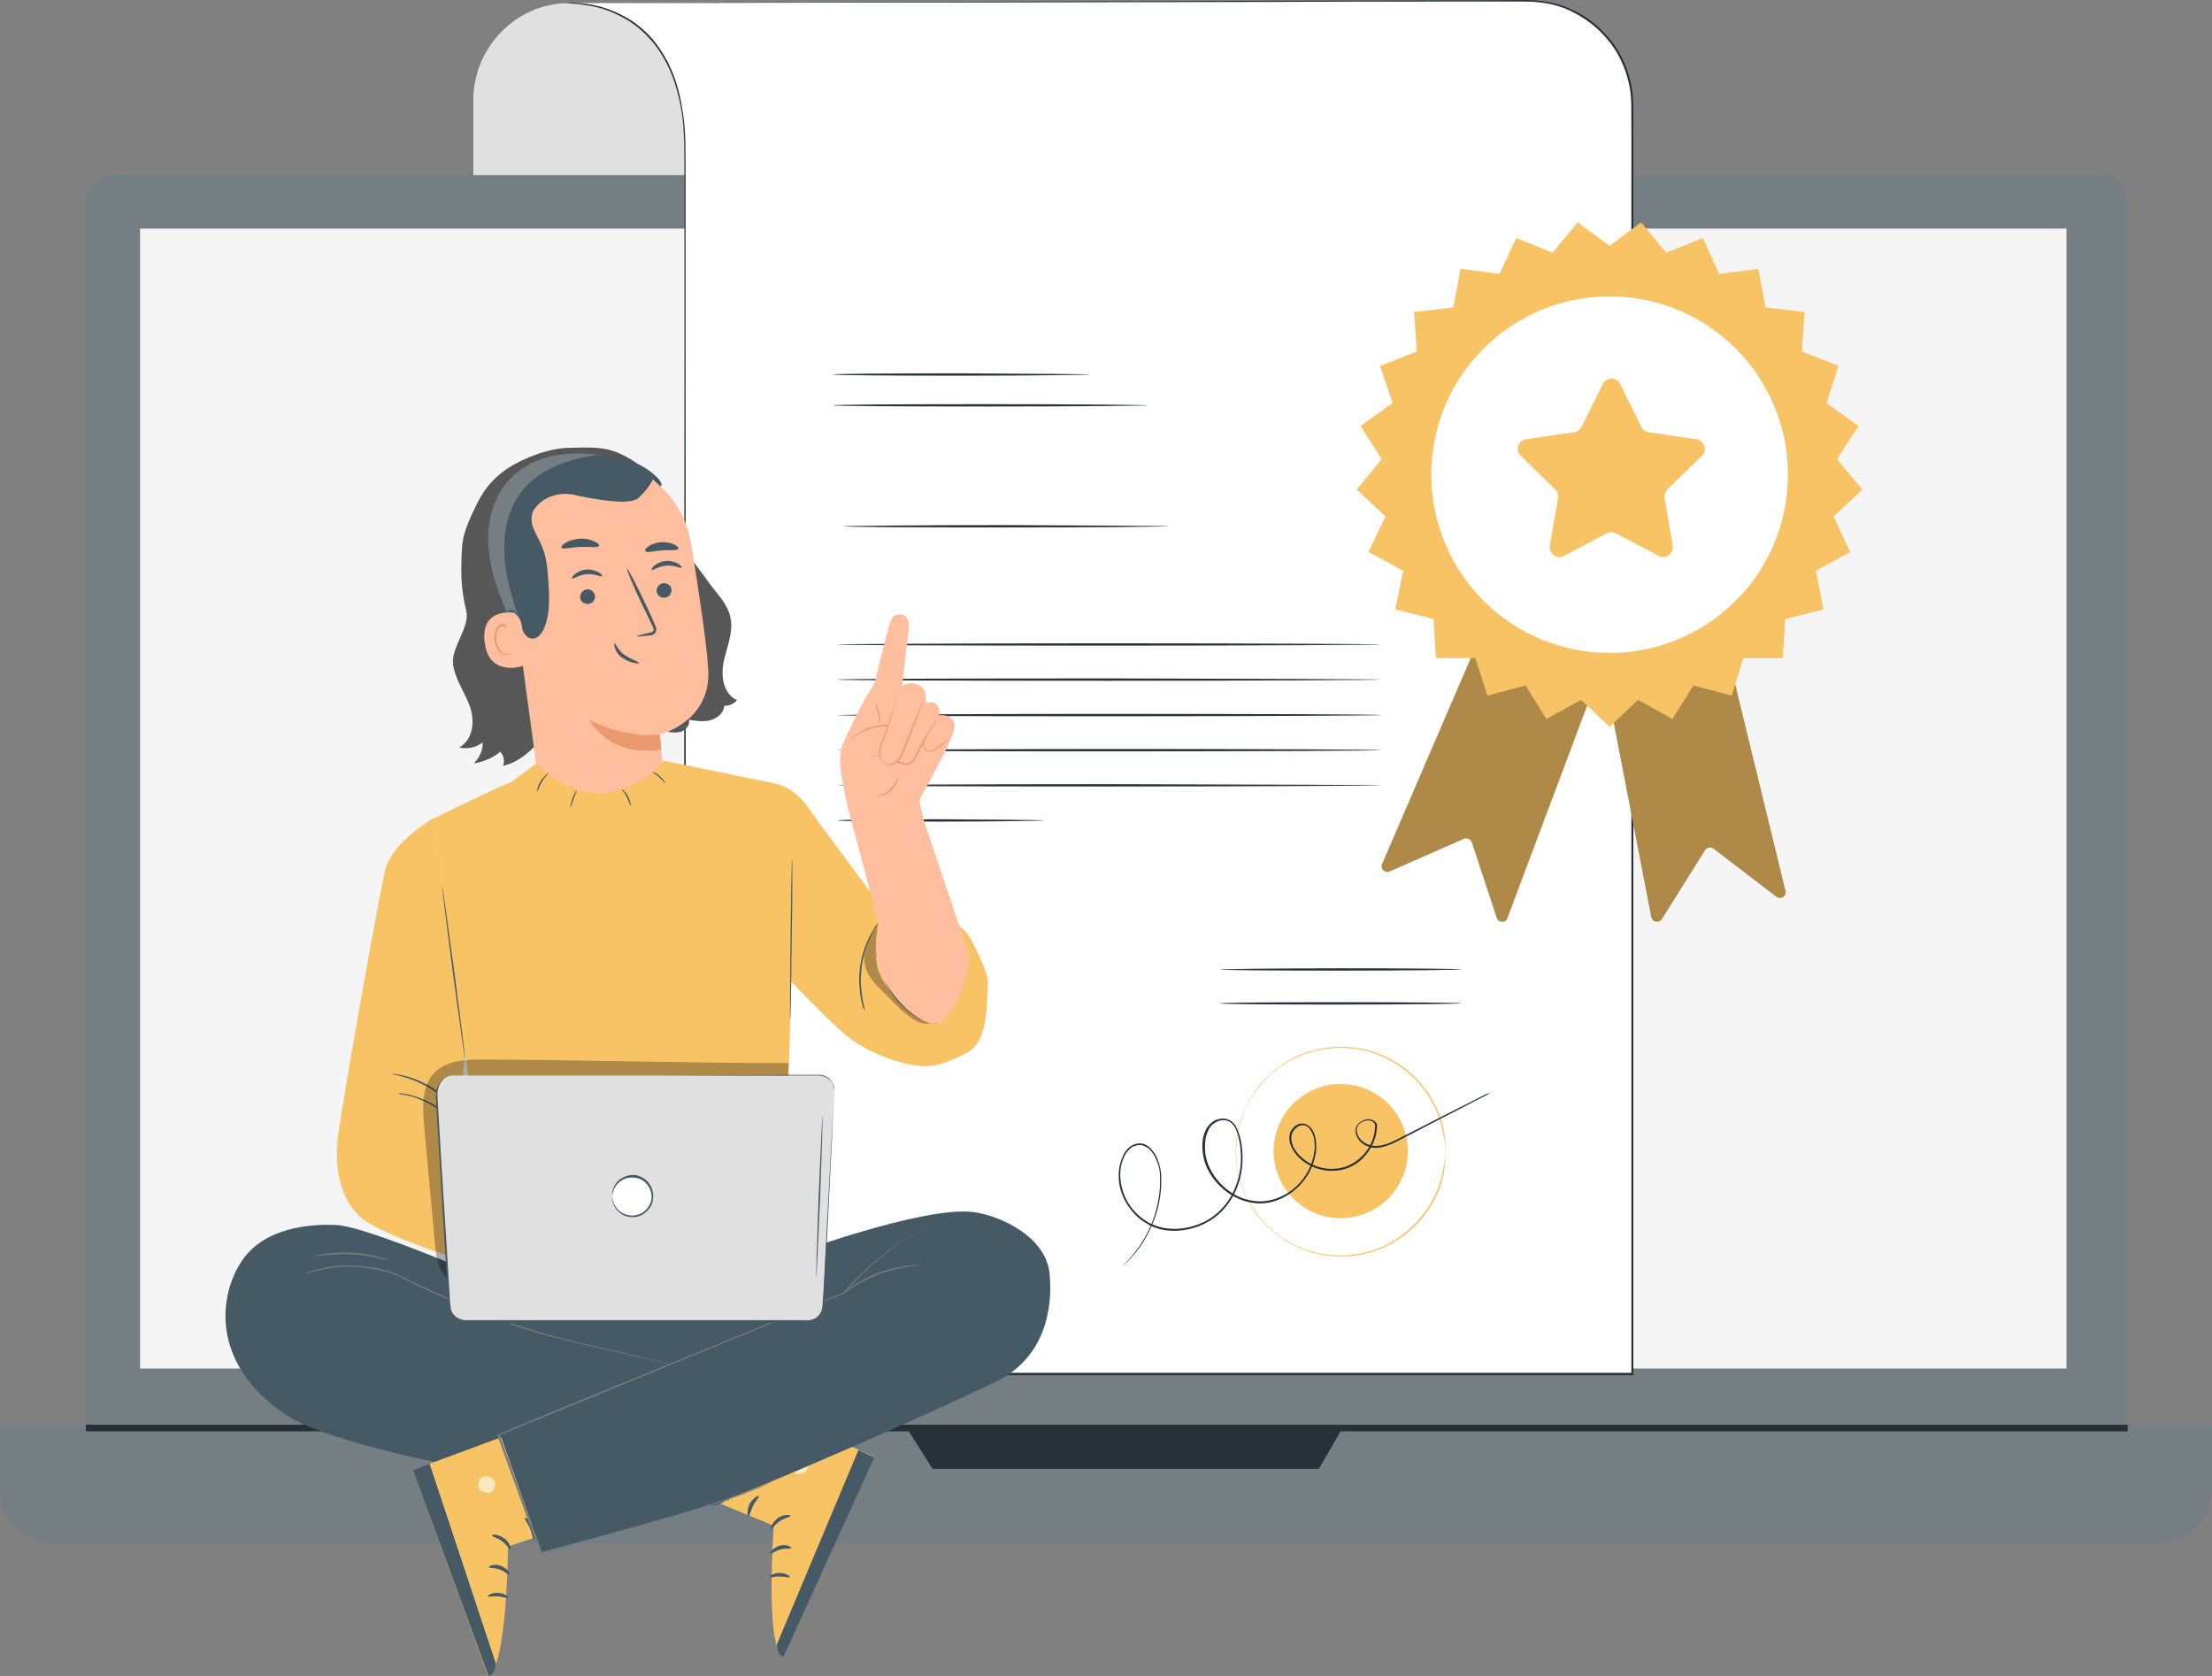 <svg width="396" height="300" viewBox="0 0 396 300" fill="none" xmlns="http://www.w3.org/2000/svg">
<rect x="0" y="0" width="396" height="300" fill="#808080" stroke="none"/>
<g clip-path="url(#clip0_253_9031)">
<path d="M370.643 272.975H25.427C19.838 272.975 15.228 268.436 15.228 262.779V36.732C15.228 33.729 17.673 31.285 20.677 31.285H376.092C378.676 31.285 380.772 33.38 380.772 35.964V262.71C380.772 268.436 376.231 272.975 370.643 272.975Z" fill="#747E83"/>
<path d="M386.43 276.257H9.57C4.261 276.257 0 271.997 0 266.69V255.098H396V266.69C396 271.927 391.739 276.257 386.43 276.257Z" fill="#747E83"/>
<path d="M369.945 40.922H25.077V244.972H369.945V40.922Z" fill="#F5F5F5"/>
<path d="M161.99 255.098L166.95 262.919H236.105L240.646 255.098H161.99Z" fill="#263238"/>
<path d="M380.911 255.028H15.368V256.215H380.911V255.028Z" fill="#263238"/>
<path d="M122.733 31.355H84.732V17.947C84.732 8.52 92.347 0.559 101.847 0.559L122.733 0.908V31.355Z" fill="#E0E0E0"/>
<path d="M101.008 0.559C101.008 0.559 122.593 -1.397 122.593 26.746C122.593 54.888 122.593 245.95 122.593 245.95H292.198V18.785C292.198 8.52 283.815 0.14 273.547 0.14L101.008 0.559Z" fill="white"/>
<path d="M101.008 0.559C101.986 0.559 148.998 0.419 226.465 0.14C236.175 0.14 246.304 0.07 256.852 0.07C262.161 0.07 267.539 0.07 272.988 0C275.712 0 278.576 0.419 281.161 1.606C283.745 2.723 286.05 4.469 287.937 6.704C289.823 8.869 291.15 11.522 291.848 14.386C292.058 15.084 292.128 15.852 292.267 16.55C292.337 17.249 292.337 18.017 292.407 18.715C292.407 20.182 292.407 21.648 292.407 23.114C292.407 28.98 292.407 34.986 292.407 41.062C292.407 53.212 292.407 65.712 292.407 78.492C292.407 129.679 292.407 186.034 292.407 245.112C292.407 245.391 292.407 245.67 292.407 245.95V246.159H292.198C231.844 246.159 174.424 246.159 122.593 246.159H122.453V246.02C122.453 170.112 122.523 105.726 122.523 60.265C122.523 48.883 122.523 38.687 122.523 29.818C122.523 27.584 122.523 25.489 122.383 23.394C122.314 21.369 121.964 19.413 121.545 17.528C121.126 15.712 120.567 13.966 119.869 12.43C119.17 10.894 118.332 9.497 117.424 8.24C115.538 5.796 113.372 4.05 111.277 3.003C109.181 1.885 107.295 1.327 105.688 1.047C104.152 0.768 102.894 0.628 102.126 0.628C101.427 0.489 101.008 0.559 101.008 0.559C101.008 0.559 101.427 0.489 102.266 0.489C103.104 0.489 104.291 0.559 105.898 0.838C107.435 1.117 109.391 1.676 111.486 2.793C113.582 3.841 115.817 5.587 117.633 8.031C118.542 9.288 119.38 10.684 120.078 12.221C120.777 13.827 121.336 15.503 121.755 17.388C122.104 19.204 122.453 21.159 122.593 23.254C122.733 25.279 122.733 27.444 122.733 29.679C122.733 38.547 122.733 48.743 122.733 60.126C122.733 105.587 122.803 170.042 122.803 245.88L122.663 245.74C174.494 245.74 231.914 245.74 292.267 245.74L292.058 245.95C292.058 245.67 292.058 245.391 292.058 245.112C292.058 186.034 292.058 129.679 292.058 78.492C292.058 65.712 292.058 53.212 292.058 41.062C292.058 34.986 292.058 29.05 292.058 23.114C291.988 20.182 292.267 17.249 291.499 14.455C290.8 11.662 289.543 9.078 287.657 6.913C285.841 4.749 283.536 3.073 281.021 1.885C278.506 0.698 275.712 0.279 272.988 0.279C267.469 0.279 262.091 0.279 256.782 0.279C246.164 0.279 236.035 0.279 226.326 0.349C148.998 0.489 102.056 0.559 101.008 0.559Z" fill="#263238"/>
<path d="M195.241 67.039C195.241 67.109 184.902 67.249 172.189 67.249C159.476 67.249 149.137 67.179 149.137 67.039C149.137 66.899 159.476 66.83 172.189 66.83C184.902 66.899 195.241 66.969 195.241 67.039Z" fill="#263238"/>
<path d="M205.579 72.556C205.579 72.626 192.936 72.765 177.358 72.765C161.781 72.765 149.137 72.695 149.137 72.556C149.137 72.416 161.781 72.346 177.358 72.346C192.936 72.346 205.579 72.486 205.579 72.556Z" fill="#263238"/>
<path d="M209.281 94.204C209.281 94.274 196.219 94.413 180.152 94.413C164.086 94.413 151.023 94.344 151.023 94.204C151.023 94.134 164.086 93.994 180.152 93.994C196.219 94.064 209.281 94.134 209.281 94.204Z" fill="#263238"/>
<path d="M247.282 115.363C247.282 115.433 225.487 115.573 198.594 115.573C171.7 115.573 149.906 115.503 149.906 115.363C149.906 115.293 171.7 115.154 198.594 115.154C225.487 115.154 247.282 115.293 247.282 115.363Z" fill="#263238"/>
<path d="M247.282 121.648C247.282 121.718 225.487 121.858 198.594 121.858C171.7 121.858 149.906 121.788 149.906 121.648C149.906 121.508 171.7 121.439 198.594 121.439C225.487 121.508 247.282 121.578 247.282 121.648Z" fill="#263238"/>
<path d="M247.282 128.003C247.282 128.073 225.487 128.212 198.594 128.212C171.7 128.212 149.906 128.142 149.906 128.003C149.906 127.933 171.7 127.793 198.594 127.793C225.487 127.793 247.282 127.863 247.282 128.003Z" fill="#263238"/>
<path d="M247.282 134.288C247.282 134.358 225.487 134.497 198.594 134.497C171.7 134.497 149.906 134.427 149.906 134.288C149.906 134.218 171.7 134.078 198.594 134.078C225.487 134.078 247.282 134.148 247.282 134.288Z" fill="#263238"/>
<path d="M247.282 140.573C247.282 140.642 225.487 140.782 198.594 140.782C171.7 140.782 149.906 140.712 149.906 140.573C149.906 140.503 171.7 140.363 198.594 140.363C225.487 140.433 247.282 140.503 247.282 140.573Z" fill="#263238"/>
<path d="M186.858 146.858C186.858 146.927 178.616 147.067 168.417 147.067C158.218 147.067 149.976 146.997 149.976 146.858C149.976 146.718 158.218 146.648 168.417 146.648C178.616 146.718 186.858 146.788 186.858 146.858Z" fill="#263238"/>
<path d="M264.745 114.455L247.422 154.679C247.072 155.517 247.91 156.355 248.749 156.006L262.091 150.14C262.65 149.93 263.278 150.21 263.488 150.768L267.958 164.316C268.238 165.223 269.565 165.223 269.845 164.385L286.12 121.02L264.745 114.455Z" fill="#F8C365"/>
<path d="M287.308 121.159L295.62 164.176C295.83 165.084 297.018 165.293 297.506 164.525L305.26 152.165C305.61 151.676 306.238 151.536 306.727 151.885L318.043 160.545C318.812 161.103 319.86 160.405 319.65 159.497L308.683 114.455L287.308 121.159Z" fill="#F8C365"/>
<g opacity="0.3">
<path d="M264.745 114.455L247.422 154.679C247.072 155.517 247.91 156.355 248.749 156.006L262.091 150.14C262.65 149.93 263.278 150.21 263.488 150.768L267.958 164.316C268.238 165.223 269.565 165.223 269.845 164.385L286.12 121.02L264.745 114.455Z" fill="black"/>
</g>
<g opacity="0.3">
<path d="M287.308 121.159L295.62 164.176C295.83 165.084 297.018 165.293 297.506 164.525L305.26 152.165C305.61 151.676 306.238 151.536 306.727 151.885L318.043 160.545C318.812 161.103 319.86 160.405 319.65 159.497L308.683 114.455L287.308 121.159Z" fill="black"/>
</g>
<path d="M288.146 43.994L293.804 39.804L298.275 45.251L304.841 42.598L307.775 49.022L314.76 48.114L316.088 55.028L323.073 55.866L322.584 62.919L329.15 65.503L326.985 72.137L332.713 76.257L328.871 82.193L333.411 87.64L328.242 92.458L331.246 98.813L325.099 102.165L326.426 109.078L319.58 110.824L319.161 117.807H312.106L310.01 124.511L303.165 122.696L299.393 128.701L293.245 125.279L288.146 130.098L283.047 125.279L276.83 128.701L273.128 122.696L266.282 124.511L264.116 117.807H257.061L256.642 110.824L249.796 109.078L251.194 102.165L244.977 98.813L248.05 92.458L242.881 87.64L247.352 82.193L243.58 76.257L249.307 72.137L247.072 65.503L253.638 62.919L253.149 55.866L260.205 55.028L261.462 48.114L268.447 49.022L271.451 42.598L277.947 45.251L282.418 39.804L288.146 43.994Z" fill="#F8C365"/>
<path d="M310.733 107.535C323.199 95.072 323.199 74.865 310.733 62.403C298.266 49.94 278.054 49.94 265.587 62.403C253.12 74.865 253.12 95.072 265.587 107.535C278.054 119.997 298.266 119.997 310.733 107.535Z" fill="white"/>
<path d="M295.132 77.374L303.723 78.631C305.121 78.841 305.679 80.587 304.701 81.564L298.484 87.64C298.065 88.059 297.926 88.617 297.996 89.176L299.462 97.695C299.672 99.092 298.205 100.14 296.948 99.511L289.264 95.461C288.775 95.182 288.146 95.182 287.657 95.461L279.973 99.511C278.716 100.14 277.249 99.092 277.459 97.695L278.925 89.176C278.995 88.617 278.856 88.059 278.437 87.64L272.22 81.564C271.172 80.587 271.8 78.841 273.197 78.631L281.789 77.374C282.348 77.305 282.837 76.955 283.117 76.466L286.959 68.715C287.587 67.458 289.404 67.458 290.032 68.715L293.874 76.466C294.084 76.955 294.573 77.305 295.132 77.374Z" fill="#F8C365"/>
<path d="M261.602 173.533C261.602 173.603 251.962 173.743 240.017 173.743C228.072 173.743 218.432 173.673 218.432 173.533C218.432 173.464 228.072 173.324 240.017 173.324C251.892 173.324 261.602 173.394 261.602 173.533Z" fill="#263238"/>
<path d="M261.602 179.609C261.602 179.679 251.962 179.818 240.017 179.818C228.072 179.818 218.432 179.749 218.432 179.609C218.432 179.469 228.072 179.399 240.017 179.399C251.892 179.399 261.602 179.469 261.602 179.609Z" fill="#263238"/>
<path d="M258.738 206.075C258.738 206.075 258.738 206.006 258.738 205.796C258.738 205.587 258.668 205.307 258.668 204.888C258.668 204.679 258.668 204.469 258.598 204.26C258.598 204.05 258.528 203.771 258.458 203.492C258.388 202.933 258.249 202.304 258.039 201.536C257.69 200.07 257.061 198.394 255.944 196.578C254.896 194.763 253.289 192.877 251.194 191.341C249.098 189.735 246.443 188.408 243.37 187.849C240.296 187.36 236.874 187.43 233.59 188.687C232.752 188.966 231.984 189.385 231.146 189.735C230.377 190.223 229.609 190.642 228.84 191.201C228.072 191.69 227.443 192.388 226.745 193.017C226.116 193.715 225.487 194.413 224.929 195.182C223.811 196.718 222.833 198.394 222.274 200.279C221.645 202.165 221.366 204.12 221.296 206.145C221.296 208.17 221.645 210.126 222.274 212.011C222.833 213.897 223.811 215.573 224.929 217.109C225.487 217.877 226.116 218.575 226.745 219.274C227.443 219.902 228.072 220.531 228.84 221.089C229.539 221.648 230.377 222.067 231.146 222.556C231.984 222.975 232.752 223.324 233.59 223.603C236.874 224.86 240.296 224.93 243.37 224.441C246.443 223.883 249.098 222.556 251.194 220.95C253.289 219.344 254.826 217.458 255.944 215.712C256.991 213.897 257.69 212.221 258.039 210.754C258.249 210.056 258.319 209.357 258.458 208.799C258.528 208.52 258.528 208.24 258.598 208.031C258.598 207.821 258.598 207.542 258.668 207.402C258.668 207.053 258.738 206.704 258.738 206.494C258.668 206.145 258.668 206.075 258.738 206.075C258.808 206.075 258.738 206.145 258.738 206.355C258.738 206.564 258.738 206.844 258.738 207.263C258.738 207.472 258.738 207.682 258.738 207.891C258.738 208.101 258.668 208.38 258.668 208.659C258.598 209.218 258.528 209.916 258.319 210.614C258.039 212.081 257.341 213.827 256.293 215.642C255.245 217.458 253.638 219.413 251.543 221.02C249.447 222.626 246.723 224.022 243.649 224.581C240.576 225.14 237.083 225.07 233.73 223.813C232.892 223.533 232.054 223.114 231.285 222.765C230.517 222.276 229.679 221.857 228.98 221.299C228.212 220.74 227.513 220.112 226.815 219.483C226.186 218.785 225.487 218.087 224.929 217.318C223.811 215.782 222.833 214.036 222.204 212.081C221.576 210.195 221.226 208.17 221.226 206.145C221.226 204.12 221.576 202.095 222.204 200.209C222.833 198.324 223.811 196.578 224.929 194.972C225.487 194.204 226.116 193.506 226.815 192.807C227.513 192.179 228.212 191.48 228.98 190.992C229.679 190.433 230.517 189.944 231.285 189.525C232.123 189.106 232.892 188.687 233.73 188.478C237.083 187.221 240.576 187.151 243.649 187.709C246.793 188.268 249.447 189.665 251.543 191.271C253.638 192.877 255.245 194.832 256.293 196.648C257.341 198.464 258.039 200.209 258.319 201.676C258.528 202.374 258.598 203.073 258.668 203.631C258.738 203.911 258.738 204.19 258.738 204.399C258.738 204.609 258.738 204.888 258.738 205.028C258.738 205.377 258.738 205.726 258.738 205.936V206.075Z" fill="#F8C365"/>
<path d="M251.708 208.829C253.244 202.376 249.256 195.9 242.801 194.364C236.346 192.828 229.868 196.815 228.332 203.268C226.795 209.721 230.783 216.197 237.238 217.733C243.693 219.268 250.171 215.282 251.708 208.829Z" fill="#F8C365"/>
<path d="M266.771 195.67C266.771 195.67 266.631 195.74 266.282 195.95C265.933 196.159 265.444 196.369 264.745 196.718C263.418 197.416 261.462 198.464 258.947 199.721C256.433 201.047 253.359 202.584 249.796 204.469C248.888 204.888 247.91 205.307 246.793 205.447C245.745 205.587 244.488 205.237 243.649 204.469C243.23 204.05 242.881 203.561 242.741 202.933C242.602 202.374 242.671 201.606 243.16 201.187C243.579 200.698 244.208 200.419 244.837 200.349C245.466 200.279 246.234 200.629 246.513 201.257C246.583 203.212 245.815 205.168 244.488 206.774C243.16 208.38 241.135 209.497 238.899 209.567C236.734 209.707 234.359 208.939 232.682 207.332C231.844 206.564 231.146 205.517 230.866 204.33C230.796 203.701 230.796 203.073 231.076 202.514C231.355 201.955 231.844 201.466 232.403 201.257C233.032 200.978 233.73 201.117 234.289 201.536C234.848 201.955 235.127 202.514 235.337 203.073C235.546 203.701 235.616 204.33 235.616 204.958C235.616 205.237 235.616 205.587 235.616 205.866C235.616 206.145 235.546 206.494 235.476 206.774C235.057 209.288 233.59 211.592 231.565 213.198C229.539 214.804 226.815 215.782 224.16 215.293C221.506 214.874 219.061 213.338 217.384 211.173C216.406 209.916 215.708 208.52 215.428 206.983C215.149 205.447 215.149 203.841 215.778 202.444C216.057 201.746 216.616 201.117 217.245 200.698C217.943 200.279 218.712 200.14 219.48 200.279C220.248 200.419 220.947 201.047 221.296 201.676C221.645 202.374 221.855 203.073 222.065 203.771C222.693 206.634 222.554 209.637 221.576 212.291C220.598 214.944 218.781 217.249 216.476 218.575C214.171 219.972 211.447 220.531 208.932 220.251C207.675 220.112 206.417 219.693 205.37 219.064C204.252 218.436 203.344 217.668 202.575 216.69C201.039 214.804 200.2 212.5 200.27 210.265C200.27 209.148 200.55 208.031 200.969 207.053C201.388 206.075 202.086 205.168 203.134 204.818C203.623 204.679 204.182 204.609 204.671 204.749C205.16 204.888 205.579 205.168 205.928 205.517C206.627 206.215 207.116 207.053 207.395 207.961C207.675 208.799 207.884 209.707 207.884 210.615C207.884 211.034 207.884 211.453 207.884 211.872C207.884 212.291 207.884 212.71 207.814 213.129C207.535 216.341 206.487 218.994 205.439 220.95C204.392 222.975 203.274 224.302 202.436 225.21C202.017 225.628 201.737 225.978 201.458 226.187C201.248 226.397 201.109 226.466 201.109 226.466C201.109 226.466 201.178 226.327 201.458 226.117C201.667 225.908 202.017 225.559 202.366 225.14C203.134 224.232 204.252 222.905 205.3 220.88C206.348 218.925 207.325 216.271 207.605 213.059C207.675 212.64 207.675 212.291 207.675 211.872C207.675 211.453 207.675 211.034 207.675 210.615C207.675 209.777 207.535 208.869 207.186 208.031C206.906 207.193 206.417 206.355 205.789 205.726C205.439 205.447 205.02 205.168 204.601 205.028C204.182 204.888 203.693 204.958 203.204 205.098C202.296 205.377 201.597 206.285 201.178 207.193C200.759 208.17 200.55 209.218 200.55 210.265C200.55 212.43 201.318 214.665 202.785 216.48C203.553 217.388 204.461 218.156 205.509 218.785C206.557 219.344 207.745 219.763 209.002 219.902C211.447 220.182 214.101 219.623 216.337 218.296C218.572 216.969 220.388 214.735 221.296 212.151C222.274 209.567 222.414 206.634 221.785 203.841C221.645 203.142 221.436 202.444 221.087 201.816C220.737 201.187 220.179 200.698 219.55 200.559C218.851 200.419 218.153 200.559 217.524 200.978C216.895 201.327 216.476 201.885 216.197 202.584C215.638 203.911 215.638 205.447 215.848 206.913C216.127 208.38 216.826 209.777 217.734 210.964C219.34 213.059 221.715 214.595 224.3 214.944C226.884 215.363 229.469 214.455 231.425 212.919C233.381 211.383 234.778 209.078 235.197 206.704C235.267 206.425 235.267 206.075 235.337 205.796C235.337 205.517 235.407 205.168 235.337 204.888C235.337 204.26 235.267 203.701 235.057 203.142C234.848 202.584 234.568 202.095 234.149 201.746C233.73 201.397 233.101 201.327 232.612 201.536C232.124 201.746 231.704 202.165 231.425 202.654C231.146 203.142 231.146 203.701 231.215 204.26C231.425 205.377 232.124 206.355 232.892 207.053C234.499 208.589 236.734 209.358 238.829 209.218C240.925 209.148 242.881 208.101 244.208 206.564C245.535 205.028 246.234 203.142 246.164 201.257V201.327C245.955 200.768 245.396 200.489 244.767 200.559C244.208 200.629 243.649 200.838 243.3 201.257C242.881 201.676 242.811 202.235 242.951 202.793C243.091 203.352 243.37 203.771 243.789 204.19C244.627 204.888 245.745 205.237 246.723 205.098C247.771 205.028 248.749 204.609 249.657 204.19C253.219 202.374 256.293 200.838 258.808 199.511C261.322 198.254 263.278 197.277 264.605 196.578C265.234 196.229 265.793 196.02 266.142 195.81C266.561 195.74 266.771 195.67 266.771 195.67Z" fill="#263238"/>
<path d="M110.788 81.634C115.887 82.263 116.656 87.5 118.542 91.899C120.428 96.299 124.06 100.209 126.784 104.12C128.251 106.215 130.277 108.031 130.766 110.545C131.325 113.128 130.137 115.782 129.578 118.366C129.02 121.02 129.439 124.162 131.953 125.349C131.395 125.978 130.487 126.397 129.648 126.327C129.648 127.514 128.461 128.561 127.203 128.911C125.946 129.26 124.619 129.05 123.292 128.841C123.641 129.609 122.872 130.587 122.034 130.936C121.126 131.285 120.148 131.075 119.24 130.936C118.332 130.726 117.354 130.517 116.446 130.726C114.35 131.145 113.093 133.52 110.997 133.799C108.133 134.218 106.038 130.517 103.244 131.145C101.916 131.425 101.008 132.612 99.891 133.38C98.773 134.148 96.957 133.939 96.398 132.821C94.861 134.707 92.486 136.592 90.041 137.081C90.391 136.243 90.181 135.196 89.552 134.567C88.225 135.684 86.549 136.383 84.802 136.662C85.85 135.684 86.479 134.218 86.409 132.891C85.291 133.799 83.615 134.148 82.218 133.799C84.802 132.332 85.012 128.911 84.104 126.397C83.196 123.883 81.449 121.578 81.1 118.855C80.751 115.922 84.174 112.221 83.475 109.358C82.427 104.958 82.497 102.235 82.707 98.115C82.846 95.391 84.034 93.017 85.221 90.503C86.758 87.29 88.784 84.986 91.997 83.17C94.722 81.634 98.564 80.237 101.707 80.168C107.225 80.028 109.461 79.888 113.861 82.821" fill="#575757"/>
<path d="M93.744 117.668C91.997 114.106 90.321 110.475 89.273 106.704C88.225 102.933 87.806 98.813 88.644 94.972C88.784 94.413 90.041 90.433 90.67 90.363C91.089 90.363 90.461 93.995 90.74 94.344C93.255 97.556 94.372 101.676 94.582 105.796C94.791 109.916 94.442 113.617 93.744 117.668Z" fill="#455A64"/>
<path d="M117.913 151.117C111.836 151.816 97.166 145.391 96.328 139.316L91.369 102.723C89.762 92.947 94.023 83.869 103.872 82.472L104.781 82.402C114.001 81.634 122.244 88.129 123.711 97.276C125.108 105.726 126.505 115.154 126.784 119.763C127.413 129.26 118.053 131.494 118.053 131.494C118.053 131.494 118.262 133.659 118.612 136.452C119.45 142.668 118.472 149.511 117.913 151.117Z" fill="#FFBE9D"/>
<path d="M118.123 131.494C118.123 131.494 112.185 132.332 105.479 128.841C105.479 128.841 109.042 135.754 118.402 134.148L118.123 131.494Z" fill="#EB996E"/>
<path d="M120.218 105.517C120.288 106.215 119.799 106.913 119.031 106.983C118.262 107.053 117.634 106.564 117.564 105.866C117.494 105.168 117.983 104.469 118.751 104.399C119.45 104.33 120.148 104.818 120.218 105.517Z" fill="#455A64"/>
<path d="M122.034 101.606C121.895 101.816 120.777 101.117 119.31 101.257C117.843 101.327 116.865 102.165 116.656 102.025C116.586 101.955 116.726 101.606 117.145 101.257C117.564 100.908 118.332 100.489 119.24 100.419C120.148 100.349 120.917 100.629 121.406 100.908C121.965 101.257 122.104 101.536 122.034 101.606Z" fill="#455A64"/>
<path d="M106.527 106.634C106.597 107.332 106.108 108.031 105.339 108.101C104.571 108.17 103.942 107.682 103.872 106.983C103.803 106.285 104.292 105.587 105.06 105.517C105.759 105.377 106.387 105.936 106.527 106.634Z" fill="#455A64"/>
<path d="M107.784 103.142C107.645 103.352 106.527 102.654 105.06 102.793C103.593 102.863 102.615 103.701 102.406 103.561C102.336 103.492 102.475 103.142 102.895 102.793C103.314 102.444 104.082 102.025 104.99 101.955C105.898 101.885 106.667 102.165 107.156 102.444C107.714 102.723 107.854 103.003 107.784 103.142Z" fill="#455A64"/>
<path d="M113.931 113.897C113.931 113.827 114.839 113.617 116.236 113.268C116.586 113.198 116.935 113.129 117.005 112.849C117.075 112.57 116.865 112.151 116.656 111.732C116.236 110.894 115.817 109.916 115.328 109.008C113.442 105.098 112.115 101.886 112.255 101.816C112.395 101.746 114.071 104.888 115.887 108.799C116.306 109.777 116.795 110.684 117.145 111.592C117.284 112.011 117.634 112.43 117.424 113.059C117.354 113.338 117.075 113.548 116.865 113.617C116.656 113.687 116.446 113.757 116.236 113.757C114.839 113.897 113.931 113.967 113.931 113.897Z" fill="#455A64"/>
<path d="M107.225 97.695C107.086 98.115 105.619 97.835 103.872 97.905C102.126 97.975 100.729 98.394 100.519 98.045C100.45 97.835 100.659 97.486 101.288 97.137C101.847 96.788 102.755 96.508 103.803 96.439C104.85 96.369 105.758 96.578 106.387 96.927C107.016 97.137 107.295 97.486 107.225 97.695Z" fill="#455A64"/>
<path d="M121.406 98.254C121.126 98.603 119.939 98.394 118.472 98.534C117.075 98.603 115.887 99.022 115.538 98.673C115.398 98.534 115.538 98.184 116.027 97.835C116.516 97.486 117.354 97.137 118.332 97.067C119.31 96.997 120.218 97.207 120.707 97.486C121.336 97.765 121.545 98.115 121.406 98.254Z" fill="#455A64"/>
<path d="M92.696 109.777C92.556 109.707 85.99 108.38 86.758 114.874C87.457 121.369 93.814 119.274 93.814 119.064C93.814 118.855 92.696 109.777 92.696 109.777Z" fill="#FFBE9D"/>
<path d="M91.578 116.76C91.578 116.76 91.508 116.83 91.299 116.969C91.089 117.109 90.81 117.179 90.461 117.109C89.762 116.969 89.064 115.922 88.854 114.735C88.784 114.176 88.854 113.548 88.994 113.059C89.133 112.57 89.413 112.221 89.762 112.081C90.111 111.941 90.391 112.151 90.461 112.291C90.6 112.43 90.531 112.57 90.6 112.57C90.6 112.57 90.74 112.43 90.67 112.151C90.6 112.011 90.531 111.872 90.391 111.802C90.251 111.662 89.972 111.662 89.762 111.732C89.273 111.802 88.854 112.36 88.714 112.849C88.505 113.408 88.435 114.036 88.505 114.665C88.714 115.992 89.483 117.109 90.461 117.249C90.95 117.318 91.299 117.109 91.439 116.969C91.578 116.969 91.578 116.83 91.578 116.76Z" fill="#EB996E"/>
<path d="M118.262 87.081C119.24 86.383 115.678 83.38 112.953 82.542C108.832 81.285 102.825 80.866 99.332 82.332C95.141 84.078 91.858 86.662 90.181 90.852C88.505 95.042 88.225 99.721 88.924 104.19C89.133 105.587 89.413 106.983 90.321 108.031C91.369 109.358 93.255 110.056 93.394 112.011C93.464 112.71 93.744 113.408 94.302 113.897C95.63 115.014 96.957 113.687 97.446 112.36C98.564 109.637 98.354 106.634 98.144 103.701C98.005 101.606 97.795 99.511 96.957 97.626C96.538 96.578 95.909 95.601 95.49 94.553C95.071 93.506 95.001 92.249 95.56 91.271C95.63 91.131 95.839 90.922 96.049 90.642C97.656 88.827 100.17 88.059 102.615 88.547C106.387 89.385 112.884 90.573 114.351 89.106C116.446 87.081 116.865 85.824 116.865 85.824L118.262 87.081Z" fill="#455A64"/>
<path d="M110.02 115.154C109.95 115.154 109.95 115.503 110.089 116.061C110.299 116.62 110.718 117.318 111.486 117.807C112.255 118.296 112.953 118.575 113.512 118.645C114.071 118.785 114.42 118.785 114.42 118.715C114.42 118.645 114.141 118.436 113.652 118.226C113.163 118.017 112.464 117.668 111.836 117.249C110.578 116.411 110.229 115.084 110.02 115.154Z" fill="#455A64"/>
<path d="M92.906 110.615C92.975 110.754 93.045 110.824 93.045 110.964C93.115 110.964 93.045 110.824 92.906 110.615Z" fill="#F8C365"/>
<path d="M90.74 109.567C90.74 109.567 91.858 108.17 92.975 110.545C91.648 107.402 82.637 84.427 107.225 81.425C107.225 81.425 98.354 79.888 92.975 84.288C92.975 84.288 82.078 90.852 90.74 109.567Z" fill="#747E83"/>
<path d="M137.682 225.349L80.541 226.117C80.541 226.117 64.545 219.413 60.144 219.274C55.743 219.064 47.012 219.623 43.03 226.117C38.839 232.821 38.28 244.623 51.133 253.212C63.637 261.592 120.777 269.344 128.601 268.575L143.06 249.162C143.06 249.162 143.2 233.31 143.06 232.542C142.921 231.774 140.476 225 140.476 225L137.682 225.349Z" fill="#455A64"/>
<path d="M103.523 252.165L73.905 263.128L87.387 300C90.81 298.464 90.949 276.816 90.949 276.816L110.229 270.531L103.523 252.165Z" fill="#F8C365"/>
<g opacity="0.6">
<path d="M88.365 264.874C87.876 264.246 86.898 264.036 86.269 264.455C85.641 264.874 85.431 265.852 85.85 266.55C86.269 267.179 87.457 267.458 88.085 266.969C88.714 266.48 88.854 265.293 88.295 264.735" fill="white"/>
</g>
<path d="M73.905 263.128L76.909 262.011L88.784 297.835C88.784 297.835 88.644 299.721 87.457 300L73.905 263.128Z" fill="#455A64"/>
<path d="M91.369 277.374C91.159 277.444 90.81 276.536 89.902 275.908C88.993 275.209 88.085 275.07 88.085 274.86C88.085 274.651 89.203 274.581 90.321 275.419C91.369 276.187 91.508 277.374 91.369 277.374Z" fill="#455A64"/>
<path d="M91.159 281.844C91.019 281.983 90.391 281.285 89.413 280.936C88.435 280.587 87.527 280.726 87.527 280.517C87.457 280.377 88.435 279.818 89.692 280.307C90.88 280.726 91.368 281.774 91.159 281.844Z" fill="#455A64"/>
<path d="M87.317 285.754C87.247 285.615 88.016 285.056 89.203 285.126C90.391 285.196 91.089 285.894 90.949 286.034C90.81 286.173 90.111 285.824 89.133 285.754C88.225 285.684 87.457 285.894 87.317 285.754Z" fill="#455A64"/>
<path d="M95.56 275.489C95.35 275.489 95.28 274.581 94.861 273.534C94.442 272.556 93.813 271.858 93.953 271.718C94.023 271.578 95.001 272.067 95.49 273.254C96.049 274.441 95.769 275.489 95.56 275.489Z" fill="#455A64"/>
<path d="M99.611 272.975C99.541 272.975 99.192 272.346 98.913 271.089C98.773 270.461 98.773 269.763 98.773 268.925C98.773 268.506 98.843 268.087 98.983 267.668C99.052 267.458 99.052 267.249 99.192 266.969C99.332 266.69 99.751 266.411 100.1 266.55C100.45 266.62 100.729 266.899 100.799 267.179C100.939 267.458 100.939 267.668 100.939 267.877C101.008 268.296 101.008 268.785 100.939 269.204C100.869 270.042 100.659 270.74 100.45 271.299C99.961 272.416 99.402 272.975 99.332 272.905C99.262 272.835 99.681 272.207 99.961 271.089C100.1 270.531 100.24 269.832 100.31 269.134C100.31 268.785 100.31 268.366 100.24 267.947C100.17 267.528 100.1 267.179 99.891 267.179C99.821 267.179 99.751 267.179 99.681 267.318C99.611 267.458 99.541 267.668 99.541 267.877C99.472 268.296 99.402 268.645 99.332 269.064C99.262 269.832 99.262 270.531 99.332 271.089C99.541 272.207 99.751 272.975 99.611 272.975Z" fill="#455A64"/>
<path d="M99.262 272.835C99.192 272.765 99.751 272.207 100.869 271.718C101.428 271.508 102.126 271.299 102.964 271.229C103.383 271.229 103.803 271.229 104.292 271.299C104.711 271.369 105.339 271.439 105.689 272.137C105.828 272.486 105.689 272.905 105.479 273.114C105.269 273.324 105.06 273.464 104.85 273.533C104.431 273.743 104.012 273.883 103.593 274.022C102.755 274.162 101.986 274.092 101.428 273.952C100.24 273.603 99.751 272.905 99.751 272.905C99.821 272.835 100.38 273.324 101.497 273.533C102.056 273.673 102.755 273.673 103.453 273.464C103.803 273.394 104.152 273.254 104.501 273.045C104.85 272.835 105.13 272.556 105.06 272.416C104.99 272.207 104.571 271.997 104.222 271.997C103.803 271.927 103.453 271.927 103.034 271.927C102.266 271.927 101.637 272.067 101.078 272.276C99.961 272.486 99.332 272.905 99.262 272.835Z" fill="#455A64"/>
<path d="M127.902 247.556L156.542 260.824L140.196 296.508C136.913 294.763 138.52 273.115 138.52 273.115L119.799 265.363L127.902 247.556Z" fill="#F8C365"/>
<g opacity="0.6">
<path d="M142.012 261.452C142.501 260.824 143.479 260.754 144.108 261.173C144.737 261.662 144.876 262.64 144.387 263.268C143.898 263.897 142.711 264.036 142.152 263.547C141.593 262.989 141.523 261.802 142.152 261.313" fill="white"/>
</g>
<path d="M156.542 260.894L153.678 259.567L139.079 294.344C139.079 294.344 139.009 296.229 140.266 296.578L156.542 260.894Z" fill="#455A64"/>
<path d="M138.031 273.673C138.24 273.743 138.659 272.905 139.637 272.277C140.545 271.648 141.523 271.578 141.523 271.369C141.593 271.159 140.406 270.95 139.288 271.718C138.17 272.486 137.891 273.673 138.031 273.673Z" fill="#455A64"/>
<path d="M137.891 278.142C138.031 278.282 138.659 277.654 139.707 277.374C140.685 277.095 141.593 277.304 141.663 277.095C141.733 276.955 140.825 276.327 139.568 276.676C138.31 277.095 137.751 278.073 137.891 278.142Z" fill="#455A64"/>
<path d="M141.384 282.332C141.523 282.193 140.755 281.564 139.568 281.564C138.38 281.564 137.682 282.193 137.751 282.332C137.821 282.472 138.59 282.193 139.568 282.193C140.546 282.193 141.314 282.472 141.384 282.332Z" fill="#455A64"/>
<path d="M133.979 271.439C134.189 271.439 134.328 270.531 134.817 269.553C135.306 268.575 136.005 267.947 135.865 267.807C135.795 267.668 134.817 268.087 134.189 269.204C133.63 270.391 133.839 271.508 133.979 271.439Z" fill="#455A64"/>
<path d="M130.137 268.645C130.207 268.715 130.626 268.017 130.976 266.83C131.115 266.271 131.255 265.503 131.255 264.665C131.255 264.246 131.255 263.827 131.185 263.408C131.185 263.198 131.115 262.919 131.045 262.709C130.976 262.43 130.556 262.081 130.137 262.221C129.788 262.29 129.509 262.57 129.369 262.779C129.229 263.059 129.229 263.268 129.159 263.478C129.09 263.897 129.02 264.385 129.02 264.735C129.02 265.573 129.159 266.271 129.369 266.899C129.788 268.087 130.277 268.645 130.347 268.645C130.417 268.575 130.067 267.947 129.858 266.83C129.718 266.271 129.648 265.573 129.718 264.804C129.718 264.455 129.788 264.036 129.858 263.617C129.928 263.198 130.067 262.849 130.277 262.849C130.347 262.849 130.417 262.849 130.487 262.989C130.556 263.128 130.556 263.338 130.626 263.547C130.696 263.966 130.696 264.385 130.766 264.735C130.766 265.503 130.696 266.201 130.626 266.76C130.347 267.947 130.067 268.645 130.137 268.645Z" fill="#455A64"/>
<path d="M130.487 268.575C130.556 268.506 130.067 267.877 128.95 267.318C128.391 267.039 127.692 266.76 126.854 266.69C126.435 266.62 126.016 266.62 125.527 266.62C125.108 266.69 124.479 266.69 124.13 267.318C123.92 267.668 124.13 268.087 124.27 268.296C124.479 268.506 124.689 268.645 124.828 268.785C125.248 269.064 125.597 269.204 126.016 269.344C126.854 269.553 127.623 269.553 128.181 269.413C129.439 269.134 129.998 268.506 129.928 268.436C129.858 268.366 129.229 268.785 128.112 268.925C127.553 268.994 126.854 268.925 126.156 268.715C125.806 268.575 125.457 268.436 125.108 268.226C124.759 268.017 124.479 267.737 124.619 267.598C124.689 267.388 125.108 267.249 125.457 267.249C125.876 267.179 126.226 267.249 126.645 267.249C127.413 267.318 128.042 267.528 128.601 267.737C129.858 268.156 130.417 268.645 130.487 268.575Z" fill="#455A64"/>
<path d="M140.546 225C140.546 225 165.204 215.782 174.285 216.969C179.384 217.668 187.278 221.508 187.906 228.003C188.535 234.497 186.928 243.226 178.127 247.416C169.325 251.676 134.329 267.388 126.016 269.763C117.703 272.207 96.957 277.863 96.957 277.863L89.064 255.377C89.064 255.377 132.093 240.503 134.329 238.827C136.564 237.151 142.362 234.916 142.362 234.916L140.546 225Z" fill="#455A64"/>
<path d="M54.765 228.073C54.765 228.073 54.835 228.073 54.905 228.003C55.045 227.933 55.184 227.933 55.394 227.863C55.813 227.723 56.442 227.514 57.28 227.374C58.118 227.165 59.166 226.955 60.354 226.816C61.541 226.676 62.938 226.676 64.475 226.816C66.012 226.955 67.688 227.235 69.435 227.723C70.273 228.003 71.181 228.282 72.019 228.771C72.858 229.19 73.766 229.609 74.674 230.098C78.376 231.844 82.497 233.659 86.898 235.405C95.7 238.897 104.152 240.573 110.159 241.969C113.163 242.668 115.608 243.156 117.284 243.575C118.123 243.785 118.751 243.925 119.24 244.064C119.45 244.134 119.59 244.134 119.729 244.204C119.869 244.204 119.869 244.204 119.869 244.204C119.869 244.204 119.799 244.204 119.729 244.134C119.59 244.064 119.45 244.064 119.24 243.994C118.821 243.855 118.123 243.715 117.284 243.506C115.608 243.087 113.163 242.528 110.159 241.83C104.152 240.433 95.769 238.687 86.968 235.196C82.567 233.45 78.446 231.634 74.743 229.888C73.835 229.469 72.927 228.98 72.089 228.561C71.181 228.142 70.343 227.793 69.435 227.514C67.688 226.955 66.012 226.746 64.475 226.606C62.938 226.466 61.541 226.536 60.284 226.606C59.026 226.746 58.048 226.955 57.21 227.165C56.372 227.374 55.743 227.584 55.324 227.723C55.115 227.793 54.975 227.863 54.835 227.933C54.835 228.073 54.765 228.073 54.765 228.073Z" fill="#747E83"/>
<path d="M56.093 224.86C56.093 224.93 56.861 224.79 58.048 224.651C59.236 224.511 60.912 224.441 62.798 224.511C64.615 224.581 66.291 224.86 67.479 225.14C68.666 225.419 69.365 225.628 69.435 225.559C69.435 225.559 69.295 225.489 68.946 225.349C68.596 225.209 68.177 225.07 67.549 224.93C66.361 224.651 64.684 224.302 62.798 224.232C60.912 224.162 59.236 224.302 58.048 224.441C57.42 224.511 56.931 224.651 56.651 224.721C56.302 224.79 56.093 224.79 56.093 224.86Z" fill="#747E83"/>
<path d="M150.954 231.564C150.954 231.634 151.652 231.075 152.84 230.307C154.027 229.609 155.704 228.701 157.73 227.933C159.755 227.235 161.641 226.885 162.969 226.676C164.366 226.536 165.204 226.466 165.204 226.466C165.204 226.466 164.994 226.466 164.575 226.466C164.156 226.466 163.597 226.466 162.899 226.536C161.502 226.676 159.616 227.025 157.59 227.723C155.564 228.422 153.888 229.399 152.7 230.168C152.141 230.587 151.652 230.866 151.373 231.145C151.093 231.425 150.884 231.564 150.954 231.564Z" fill="#747E83"/>
<path d="M138.52 265.084C138.52 265.084 138.45 265.084 138.31 265.154C138.17 265.223 137.961 265.293 137.751 265.363C137.262 265.573 136.564 265.922 135.586 266.271C133.7 267.039 130.836 268.087 127.203 269.274C119.939 271.648 109.461 274.721 96.887 277.863L97.027 277.933C94.722 271.439 92.137 264.316 89.413 256.774L89.343 256.913C92.347 255.656 95.56 254.399 98.773 253.073C119.589 244.483 138.31 236.802 151.024 231.564C153.119 229.33 155.075 227.304 156.961 225.698C158.777 224.092 160.454 222.835 161.921 221.927C163.388 221.02 164.505 220.461 165.343 220.042C165.763 219.832 166.042 219.693 166.252 219.623C166.461 219.553 166.531 219.483 166.531 219.483C166.531 219.483 166.391 219.553 166.182 219.623C165.972 219.693 165.693 219.832 165.274 220.042C164.505 220.461 163.318 221.02 161.851 221.927C160.384 222.835 158.707 224.022 156.821 225.628C155.005 227.235 152.979 229.19 150.884 231.425C138.17 236.662 119.45 244.344 98.564 252.863C95.35 254.19 92.137 255.517 89.133 256.774L88.993 256.844L89.063 256.983C91.788 264.525 94.372 271.648 96.677 278.142L96.747 278.212H96.887C109.391 275 119.869 271.997 127.134 269.553C130.766 268.366 133.63 267.249 135.516 266.48C136.494 266.131 137.193 265.712 137.681 265.503C137.891 265.363 138.101 265.293 138.24 265.223C138.52 265.084 138.52 265.084 138.52 265.084Z" fill="#747E83"/>
<path d="M77.607 146.439C77.607 146.439 70.482 150.559 69.085 155.307C68.177 158.24 61.611 195.531 60.563 202.933C59.515 210.335 61.751 215.712 64.894 218.156C68.037 220.601 77.538 223.883 77.538 223.883L90.95 228.212L94.791 218.436L82.078 200.14L83.335 187.779L77.607 146.439Z" fill="#F8C365"/>
<path d="M91.508 140.014L95.909 136.732C95.909 136.732 101.707 142.668 108.343 141.969C114.979 141.271 118.891 136.173 118.891 136.173L138.659 140.223C139.987 140.503 142.432 141.341 144.737 144.623C147.321 148.324 159.546 164.665 159.546 164.665H168.138C170.513 164.665 172.678 165.992 173.796 168.087C175.263 170.88 177.009 174.581 176.869 176.117C176.59 178.701 177.079 185.894 173.586 188.129C172.469 188.827 168.487 190.992 165.413 190.852C160.873 190.642 155.564 188.268 152.56 186.173C149.976 184.358 143.968 178.142 141.663 175.698V175.768L140.196 227.584L88.365 226.117L77.607 146.578C77.607 146.439 91.019 140.014 91.508 140.014Z" fill="#F8C365"/>
<path d="M141.803 153.911C141.733 153.911 141.593 160.335 141.523 168.296C141.454 176.257 141.384 182.682 141.454 182.682C141.523 182.682 141.663 176.257 141.733 168.296C141.873 160.335 141.873 153.911 141.803 153.911Z" fill="#455A64"/>
<path d="M71.321 195.81C71.321 195.81 71.74 195.88 72.578 196.02C73.346 196.159 74.464 196.439 75.791 197.067C77.118 197.626 78.585 198.534 80.052 199.651C81.519 200.768 83.056 202.235 84.523 203.841C85.99 205.447 87.387 207.053 88.644 208.45C89.902 209.846 91.089 211.103 92.207 212.011C93.255 212.989 94.163 213.687 94.861 214.106C95.21 214.316 95.49 214.525 95.63 214.595C95.839 214.735 95.909 214.735 95.909 214.735C95.909 214.735 95.839 214.665 95.63 214.525C95.49 214.385 95.21 214.246 94.861 213.966C94.233 213.478 93.324 212.779 92.277 211.802C91.229 210.824 90.041 209.567 88.784 208.17C87.527 206.774 86.199 205.168 84.663 203.561C83.196 201.955 81.659 200.559 80.122 199.372C78.585 198.254 77.118 197.346 75.791 196.788C74.464 196.229 73.346 195.95 72.508 195.81C72.089 195.74 71.809 195.74 71.6 195.67C71.39 195.81 71.321 195.81 71.321 195.81Z" fill="#455A64"/>
<path d="M70.133 192.249C70.133 192.318 70.901 192.388 72.159 192.737C73.416 193.087 75.093 193.715 76.769 194.693C78.446 195.67 79.773 196.858 80.681 197.765C81.589 198.673 82.008 199.302 82.078 199.302C82.078 199.302 82.008 199.092 81.799 198.813C81.589 198.534 81.24 198.115 80.821 197.626C79.982 196.648 78.585 195.461 76.909 194.413C75.232 193.436 73.486 192.807 72.229 192.528C71.6 192.388 71.111 192.318 70.692 192.249C70.343 192.249 70.133 192.249 70.133 192.249Z" fill="#455A64"/>
<g opacity="0.3">
<path d="M166.601 183.17C163.877 183.939 160.593 179.958 158.079 177.514C156.752 176.257 155.424 174.86 154.935 173.115C154.516 171.648 154.796 170.112 155.354 168.715C155.913 167.318 156.332 166.411 157.171 165.154C156.961 167.249 156.402 170.531 157.101 173.254C157.729 175.489 159.127 177.235 160.593 178.98C162.27 180.656 164.156 182.542 166.601 183.17Z" fill="black"/>
</g>
<path d="M154.866 180.936C154.935 180.936 154.586 180.028 154.377 178.562C154.237 177.793 154.167 176.955 154.097 175.908C154.097 174.93 154.167 173.813 154.307 172.696C154.516 171.578 154.796 170.531 155.075 169.553C155.424 168.645 155.774 167.807 156.123 167.109C156.821 165.782 157.38 165.014 157.38 165.014C157.38 165.014 157.241 165.154 156.961 165.503C156.821 165.643 156.682 165.852 156.542 166.131C156.402 166.411 156.193 166.69 155.983 167.039C155.634 167.668 155.215 168.506 154.866 169.483C154.516 170.461 154.237 171.508 154.027 172.696C153.818 173.883 153.818 174.93 153.818 175.978C153.888 176.955 153.957 177.863 154.097 178.631C154.167 178.981 154.237 179.33 154.307 179.609C154.377 179.888 154.446 180.168 154.516 180.377C154.796 180.726 154.866 180.936 154.866 180.936Z" fill="#455A64"/>
<path d="M116.795 138.129C116.725 138.198 117.354 138.548 117.983 139.106C118.611 139.665 119.031 140.224 119.1 140.224C119.17 140.224 118.821 139.525 118.122 138.967C117.494 138.338 116.795 138.129 116.795 138.129Z" fill="#455A64"/>
<path d="M111.347 141.271C111.277 141.341 111.836 141.899 112.255 142.737C112.674 143.575 112.814 144.344 112.884 144.274C112.953 144.274 112.884 143.436 112.464 142.598C112.045 141.76 111.417 141.271 111.347 141.271Z" fill="#455A64"/>
<path d="M102.126 144.553C102.196 144.553 102.405 143.855 102.685 143.017C102.964 142.179 103.314 141.48 103.244 141.48C103.174 141.48 102.755 142.109 102.475 142.947C102.196 143.785 102.056 144.553 102.126 144.553Z" fill="#455A64"/>
<path d="M96.188 141.76C96.258 141.76 96.468 140.852 97.027 139.944C97.585 138.966 98.284 138.408 98.284 138.338C98.284 138.268 97.446 138.827 96.817 139.804C96.189 140.782 96.119 141.76 96.188 141.76Z" fill="#455A64"/>
<path d="M79.144 158.52C79.074 158.52 79.982 165.642 81.1 174.302C82.288 183.031 83.266 190.084 83.335 190.084C83.405 190.084 82.497 182.961 81.379 174.302C80.192 165.573 79.214 158.52 79.144 158.52Z" fill="#455A64"/>
<path d="M156.821 169.972C156.821 169.972 156.821 170.251 156.821 170.67C156.821 170.88 156.891 171.159 156.961 171.508C156.961 171.648 157.031 171.858 157.031 172.067C157.101 172.277 157.101 172.416 157.171 172.626C157.38 173.464 157.73 174.371 158.218 175.419C158.707 176.397 159.336 177.514 160.105 178.492C160.873 179.539 161.781 180.377 162.619 181.075C163.527 181.774 164.366 182.332 165.134 182.612C165.344 182.682 165.483 182.751 165.693 182.821C165.902 182.891 166.042 182.891 166.182 182.961C166.321 183.031 166.461 183.031 166.601 183.101C166.741 183.101 166.88 183.17 167.02 183.17C167.509 183.24 167.719 183.24 167.719 183.24C167.719 183.17 166.671 183.17 165.134 182.472C164.366 182.123 163.527 181.564 162.689 180.936C161.851 180.237 161.013 179.33 160.244 178.352C159.476 177.374 158.847 176.327 158.358 175.349C157.869 174.371 157.52 173.464 157.31 172.626C156.891 171.02 156.891 169.972 156.821 169.972Z" fill="#455A64"/>
<g opacity="0.3">
<path d="M80.821 229.26C78.655 228.212 78.096 225.349 77.887 222.905C77.258 215.782 76.56 208.659 75.931 201.536C75.651 198.184 75.442 194.344 77.817 191.969C79.983 189.804 83.405 189.665 86.479 189.665C105.479 189.735 122.174 190.293 141.174 190.293L140.196 223.464L80.821 229.26Z" fill="black"/>
</g>
<path d="M149.347 195.461L147.321 233.938C147.251 235.405 145.994 236.592 144.527 236.592L83.266 236.732C81.729 236.732 80.541 235.545 80.471 234.078L78.166 196.229C78.096 194.693 79.214 192.598 80.821 192.528H146.623C148.09 192.528 149.417 193.855 149.347 195.461Z" fill="#E0E0E0"/>
<path d="M149.347 195.461C149.347 195.461 149.347 195.391 149.347 195.321C149.347 195.251 149.347 195.112 149.347 194.902C149.277 194.553 149.137 193.925 148.648 193.436C148.369 193.156 148.02 192.877 147.601 192.737C147.182 192.528 146.623 192.528 146.134 192.528C145.086 192.528 143.829 192.528 142.431 192.528C136.843 192.528 128.74 192.528 118.681 192.458C108.622 192.458 96.747 192.458 83.475 192.458C82.637 192.458 81.799 192.458 80.96 192.458C80.541 192.458 80.052 192.528 79.703 192.807C79.354 193.017 79.004 193.366 78.795 193.715C78.306 194.413 78.026 195.321 78.026 196.229C78.096 197.067 78.096 197.975 78.166 198.813C78.376 202.304 78.585 205.796 78.795 209.427C79.214 216.62 79.703 224.092 80.192 231.704L80.262 233.101C80.332 233.589 80.262 234.008 80.401 234.567C80.611 235.545 81.31 236.383 82.218 236.732C82.707 236.941 83.196 236.941 83.685 236.941H85.082C85.99 236.941 86.968 236.941 87.876 236.941C91.578 236.941 95.28 236.941 98.913 236.941C106.108 236.941 113.093 236.941 119.729 236.871C126.365 236.871 132.652 236.871 138.52 236.802C139.987 236.802 141.454 236.802 142.851 236.802C143.2 236.802 143.549 236.802 143.898 236.802C144.248 236.802 144.597 236.802 144.946 236.802C145.645 236.732 146.343 236.313 146.762 235.754C147.251 235.196 147.461 234.497 147.461 233.799C147.461 233.101 147.531 232.472 147.531 231.844C147.601 230.517 147.671 229.26 147.74 228.003C148.229 218.017 148.648 209.916 148.928 204.26C149.068 201.466 149.137 199.302 149.207 197.835C149.207 197.137 149.277 196.508 149.277 196.159C149.347 195.67 149.347 195.461 149.347 195.461C149.347 195.461 149.347 195.67 149.277 196.02C149.277 196.369 149.207 196.997 149.207 197.696C149.137 199.162 148.998 201.327 148.858 204.12C148.579 209.707 148.09 217.807 147.601 227.793C147.531 229.05 147.461 230.307 147.391 231.634C147.321 232.263 147.321 232.961 147.251 233.589C147.251 234.218 147.042 234.916 146.623 235.405C146.204 235.894 145.575 236.243 144.946 236.313C144.597 236.383 144.248 236.313 143.898 236.313C143.549 236.313 143.2 236.313 142.851 236.313C141.454 236.313 139.987 236.313 138.52 236.313C132.652 236.313 126.295 236.313 119.729 236.313C113.093 236.313 106.108 236.313 98.913 236.313C95.28 236.313 91.648 236.313 87.876 236.313C86.968 236.313 85.99 236.313 85.082 236.313H83.685C83.196 236.313 82.776 236.313 82.357 236.103C81.519 235.824 80.821 235.056 80.681 234.148C80.611 233.729 80.611 233.24 80.541 232.751L80.471 231.355C79.982 223.743 79.563 216.271 79.074 209.078C78.865 205.447 78.655 201.955 78.446 198.464C78.376 197.626 78.376 196.718 78.306 195.88C78.306 195.042 78.585 194.204 79.004 193.575C79.424 192.877 80.192 192.388 81.03 192.458C81.868 192.458 82.707 192.458 83.545 192.458C96.817 192.458 108.762 192.458 118.751 192.458C128.74 192.458 136.913 192.458 142.501 192.388C143.898 192.388 145.156 192.388 146.204 192.388C146.762 192.388 147.251 192.388 147.671 192.598C148.09 192.737 148.439 193.017 148.648 193.296C149.137 193.855 149.347 194.413 149.417 194.763C149.347 195.251 149.277 195.461 149.347 195.461Z" fill="#455A64"/>
<path d="M109.6 214.246C109.6 216.271 111.207 217.877 113.233 217.877C115.258 217.877 116.865 216.271 116.865 214.246C116.865 212.221 115.258 210.615 113.233 210.615C111.207 210.615 109.6 212.221 109.6 214.246Z" fill="white"/>
<path d="M109.6 214.246C109.6 214.246 109.6 213.897 109.74 213.408C109.88 212.849 110.229 212.081 111.067 211.452C111.486 211.173 111.975 210.894 112.534 210.824C113.093 210.754 113.722 210.754 114.35 210.964C114.979 211.173 115.538 211.592 115.957 212.151C116.376 212.709 116.656 213.478 116.656 214.176C116.656 214.944 116.376 215.642 115.957 216.201C115.538 216.76 114.979 217.179 114.35 217.388C113.722 217.598 113.093 217.668 112.534 217.528C111.975 217.458 111.486 217.179 111.067 216.899C110.229 216.271 109.88 215.503 109.74 214.944C109.6 214.525 109.67 214.246 109.6 214.246C109.6 214.246 109.6 214.316 109.6 214.455C109.6 214.595 109.6 214.804 109.67 215.084C109.81 215.642 110.159 216.48 110.997 217.109C111.417 217.458 111.906 217.737 112.534 217.807C113.163 217.947 113.861 217.877 114.49 217.668C115.119 217.458 115.747 216.969 116.236 216.341C116.725 215.712 116.935 214.944 116.935 214.106C116.935 213.268 116.656 212.5 116.236 211.871C115.817 211.243 115.189 210.824 114.49 210.545C113.861 210.265 113.163 210.265 112.534 210.405C111.906 210.545 111.417 210.824 110.997 211.103C110.159 211.732 109.81 212.57 109.67 213.128C109.6 213.408 109.6 213.617 109.6 213.757C109.6 214.176 109.6 214.246 109.6 214.246Z" fill="#455A64"/>
<path d="M147.251 199.721C147.182 199.721 146.902 206.215 146.553 214.176C146.273 222.137 146.064 228.631 146.134 228.631C146.204 228.631 146.483 222.137 146.832 214.176C147.112 206.215 147.321 199.721 147.251 199.721Z" fill="#455A64"/>
<path d="M165.693 149.511C166.042 149.232 164.505 143.156 164.505 143.156C164.505 143.156 168.697 136.383 168.766 134.218C168.906 132.053 167.16 127.514 167.16 127.514L155.215 124.441C155.215 124.441 151.373 131.564 150.605 134.078C149.836 136.592 151.932 145.112 151.932 145.112L153.957 149.511C153.888 149.511 159.965 154.33 165.693 149.511Z" fill="#FFBE9D"/>
<path d="M168.697 135.545C168.697 135.545 169.186 134.637 169.954 132.891C170.722 131.075 171.63 129.33 169.954 128.352C168.976 127.793 168.138 128.073 168.138 128.073C168.138 128.073 168.417 126.536 167.509 125.978C166.601 125.419 165.763 125.838 165.763 125.838C165.763 125.838 166.042 123.743 164.785 122.835C163.178 121.718 161.502 122.765 161.502 122.765C161.502 122.765 162.549 113.478 162.619 112.989C162.969 111.173 162.27 109.567 160.454 110.056C159.825 110.196 159.406 110.894 158.638 113.966C157.869 116.969 156.612 122.137 156.612 122.137C156.612 122.137 154.516 125.768 153.538 127.723C152.56 129.679 150.604 134.218 150.465 135.405C150.046 138.478 151.862 142.528 151.862 142.528L164.575 143.296C164.435 143.226 168.208 136.452 168.697 135.545Z" fill="#FFBE9D"/>
<path d="M167.928 128.492C167.928 128.492 167.509 128.98 166.95 129.888C166.671 130.377 166.321 130.866 165.972 131.425C165.763 131.704 165.553 132.053 165.413 132.402C165.274 132.751 165.134 133.17 165.274 133.589C165.344 134.008 165.623 134.427 166.042 134.497C166.461 134.637 166.88 134.497 167.16 134.357C167.509 134.218 167.788 134.008 167.998 133.869C168.277 133.659 168.487 133.52 168.697 133.38C169.116 133.031 169.395 132.751 169.674 132.612C169.884 132.402 170.024 132.263 169.954 132.263C169.954 132.263 169.395 132.612 168.557 133.24C168.138 133.52 167.649 133.939 167.02 134.218C166.741 134.357 166.391 134.427 166.042 134.357C165.693 134.288 165.483 133.939 165.413 133.589C165.344 133.24 165.413 132.891 165.553 132.542C165.693 132.193 165.902 131.913 166.042 131.634C166.391 131.075 166.741 130.517 167.02 130.098C167.649 129.05 167.928 128.492 167.928 128.492Z" fill="#EB996E"/>
<path d="M157.52 129.539C157.59 129.539 157.66 128.631 157.38 127.514C157.101 126.397 156.682 125.628 156.612 125.698C156.542 125.698 156.891 126.536 157.171 127.584C157.38 128.701 157.45 129.539 157.52 129.539Z" fill="#EB996E"/>
<path d="M152.49 132.262C153.608 131.075 155.145 130.377 156.752 130.028C158.358 129.679 159.965 129.679 161.571 129.818C162.829 129.958 164.366 130.237 164.924 131.424C165.553 132.612 164.785 134.148 163.667 134.846C162.549 135.544 161.082 135.544 159.755 135.405C158.428 135.265 157.101 135.056 155.774 135.265" fill="#FFBE9D"/>
<path d="M155.774 135.335C155.774 135.335 156.123 135.335 156.752 135.335C157.38 135.335 158.288 135.475 159.476 135.614C160.035 135.684 160.663 135.754 161.362 135.684C162.06 135.614 162.829 135.545 163.527 135.126C164.226 134.776 164.855 134.078 165.134 133.31C165.274 132.891 165.344 132.472 165.204 131.983C165.064 131.564 164.855 131.145 164.505 130.796C163.807 130.168 162.899 129.958 162.06 129.818C161.222 129.749 160.454 129.679 159.685 129.679C158.149 129.679 156.752 129.888 155.634 130.307C154.516 130.656 153.748 131.215 153.189 131.634C152.91 131.844 152.77 131.983 152.63 132.123C152.49 132.263 152.49 132.332 152.49 132.332C152.49 132.332 152.77 132.123 153.259 131.704C153.748 131.355 154.586 130.866 155.704 130.517C156.821 130.168 158.149 129.958 159.685 129.958C160.454 129.958 161.222 130.028 162.06 130.098C162.829 130.237 163.737 130.447 164.366 131.006C164.715 131.285 164.924 131.634 164.994 132.053C165.064 132.472 165.064 132.891 164.924 133.24C164.645 134.008 164.086 134.637 163.457 134.916C162.829 135.265 162.06 135.405 161.432 135.475C160.733 135.545 160.105 135.475 159.546 135.405C158.428 135.265 157.45 135.195 156.821 135.265C156.472 135.265 156.263 135.335 156.053 135.335C155.843 135.265 155.774 135.335 155.774 135.335Z" fill="#EB996E"/>
<path d="M167.858 128.631C166.531 130.656 165.344 132.891 164.226 135.056C163.877 135.684 163.527 136.313 162.969 136.732C162.48 137.011 161.292 136.522 160.733 136.313L164.366 128.003" fill="#FFBE9D"/>
<path d="M164.366 127.933C164.366 127.933 164.226 128.142 164.016 128.561C163.807 128.98 163.527 129.609 163.178 130.307C162.48 131.774 161.572 133.869 160.524 136.243L160.454 136.383L160.594 136.453C161.013 136.592 161.432 136.802 161.851 136.872C162.06 136.941 162.2 136.941 162.41 136.941C162.48 136.941 162.619 136.941 162.689 136.941C162.759 136.941 162.899 136.872 162.969 136.802C163.248 136.592 163.527 136.313 163.737 136.034C164.086 135.475 164.366 134.846 164.645 134.288C165.204 133.17 165.763 132.193 166.182 131.355C166.671 130.517 167.02 129.888 167.3 129.399C167.579 128.911 167.719 128.701 167.719 128.701C167.719 128.701 167.509 128.911 167.23 129.33C166.95 129.749 166.531 130.447 166.042 131.215C165.553 132.053 164.994 133.031 164.436 134.148C164.156 134.707 163.877 135.265 163.527 135.824C163.318 136.103 163.108 136.383 162.829 136.522C162.619 136.732 162.27 136.662 161.921 136.592C161.502 136.453 161.083 136.313 160.663 136.173L160.733 136.383C161.781 134.008 162.689 131.913 163.318 130.447C163.597 129.749 163.877 129.12 164.086 128.701C164.296 128.142 164.366 127.933 164.366 127.933Z" fill="#EB996E"/>
<path d="M165.344 125.419C164.156 128.352 162.969 131.355 161.781 134.288C161.502 134.916 161.292 135.545 160.803 136.034C160.384 136.522 159.685 136.941 159.057 136.802C158.149 136.662 157.52 135.684 157.52 134.777C157.45 133.869 157.869 132.961 158.149 132.123C159.196 129.399 160.035 126.676 160.663 123.813" fill="#FFBE9D"/>
<path d="M160.733 123.813C160.733 123.813 160.663 123.883 160.663 124.092C160.594 124.302 160.524 124.581 160.454 124.86C160.244 125.559 160.035 126.536 159.616 127.723C159.266 128.911 158.777 130.307 158.149 131.913C157.869 132.682 157.45 133.52 157.38 134.427C157.38 134.916 157.45 135.405 157.66 135.824C157.869 136.243 158.218 136.662 158.707 136.872C159.196 137.081 159.755 137.011 160.174 136.732C160.594 136.522 160.943 136.173 161.222 135.754C161.711 134.986 161.991 134.078 162.27 133.38C162.899 131.844 163.388 130.447 163.877 129.26C164.296 128.142 164.645 127.165 164.924 126.466C165.064 126.187 165.134 125.908 165.204 125.698C165.274 125.489 165.274 125.419 165.274 125.419C165.274 125.419 165.204 125.489 165.134 125.698C165.064 125.908 164.924 126.117 164.785 126.466C164.505 127.165 164.086 128.073 163.667 129.19C163.178 130.377 162.619 131.774 161.991 133.31C161.641 134.078 161.432 134.916 160.943 135.684C160.733 136.034 160.384 136.383 159.965 136.592C159.546 136.802 159.127 136.872 158.707 136.732C158.288 136.592 158.009 136.243 157.799 135.824C157.59 135.405 157.52 134.986 157.59 134.567C157.66 133.659 158.009 132.891 158.288 132.123C158.917 130.587 159.336 129.12 159.685 127.933C160.035 126.746 160.244 125.698 160.454 125.07C160.524 124.721 160.594 124.441 160.594 124.302C160.733 123.883 160.733 123.813 160.733 123.813Z" fill="#EB996E"/>
<path d="M173.516 171.159C173.167 169.972 165.134 146.159 165.134 146.159L151.792 144.553L157.241 165.084C157.241 165.084 156.402 170.321 157.241 173.394C158.079 176.467 164.924 184.916 168.417 182.891C171.91 180.866 173.796 172.346 173.516 171.159Z" fill="#FFBE9D"/>
<path d="M157.171 142.458C157.171 142.458 157.45 142.458 157.939 142.388C158.428 142.249 158.987 141.969 159.546 141.48C160.105 140.992 160.454 140.433 160.593 139.944C160.733 139.525 160.803 139.176 160.733 139.176C160.663 139.176 160.384 140.293 159.336 141.271C158.358 142.249 157.171 142.388 157.171 142.458Z" fill="#EB996E"/>
</g>
<defs>
<clipPath id="clip0_253_9031">
<rect width="396" height="300" fill="white"/>
</clipPath>
</defs>
</svg>
